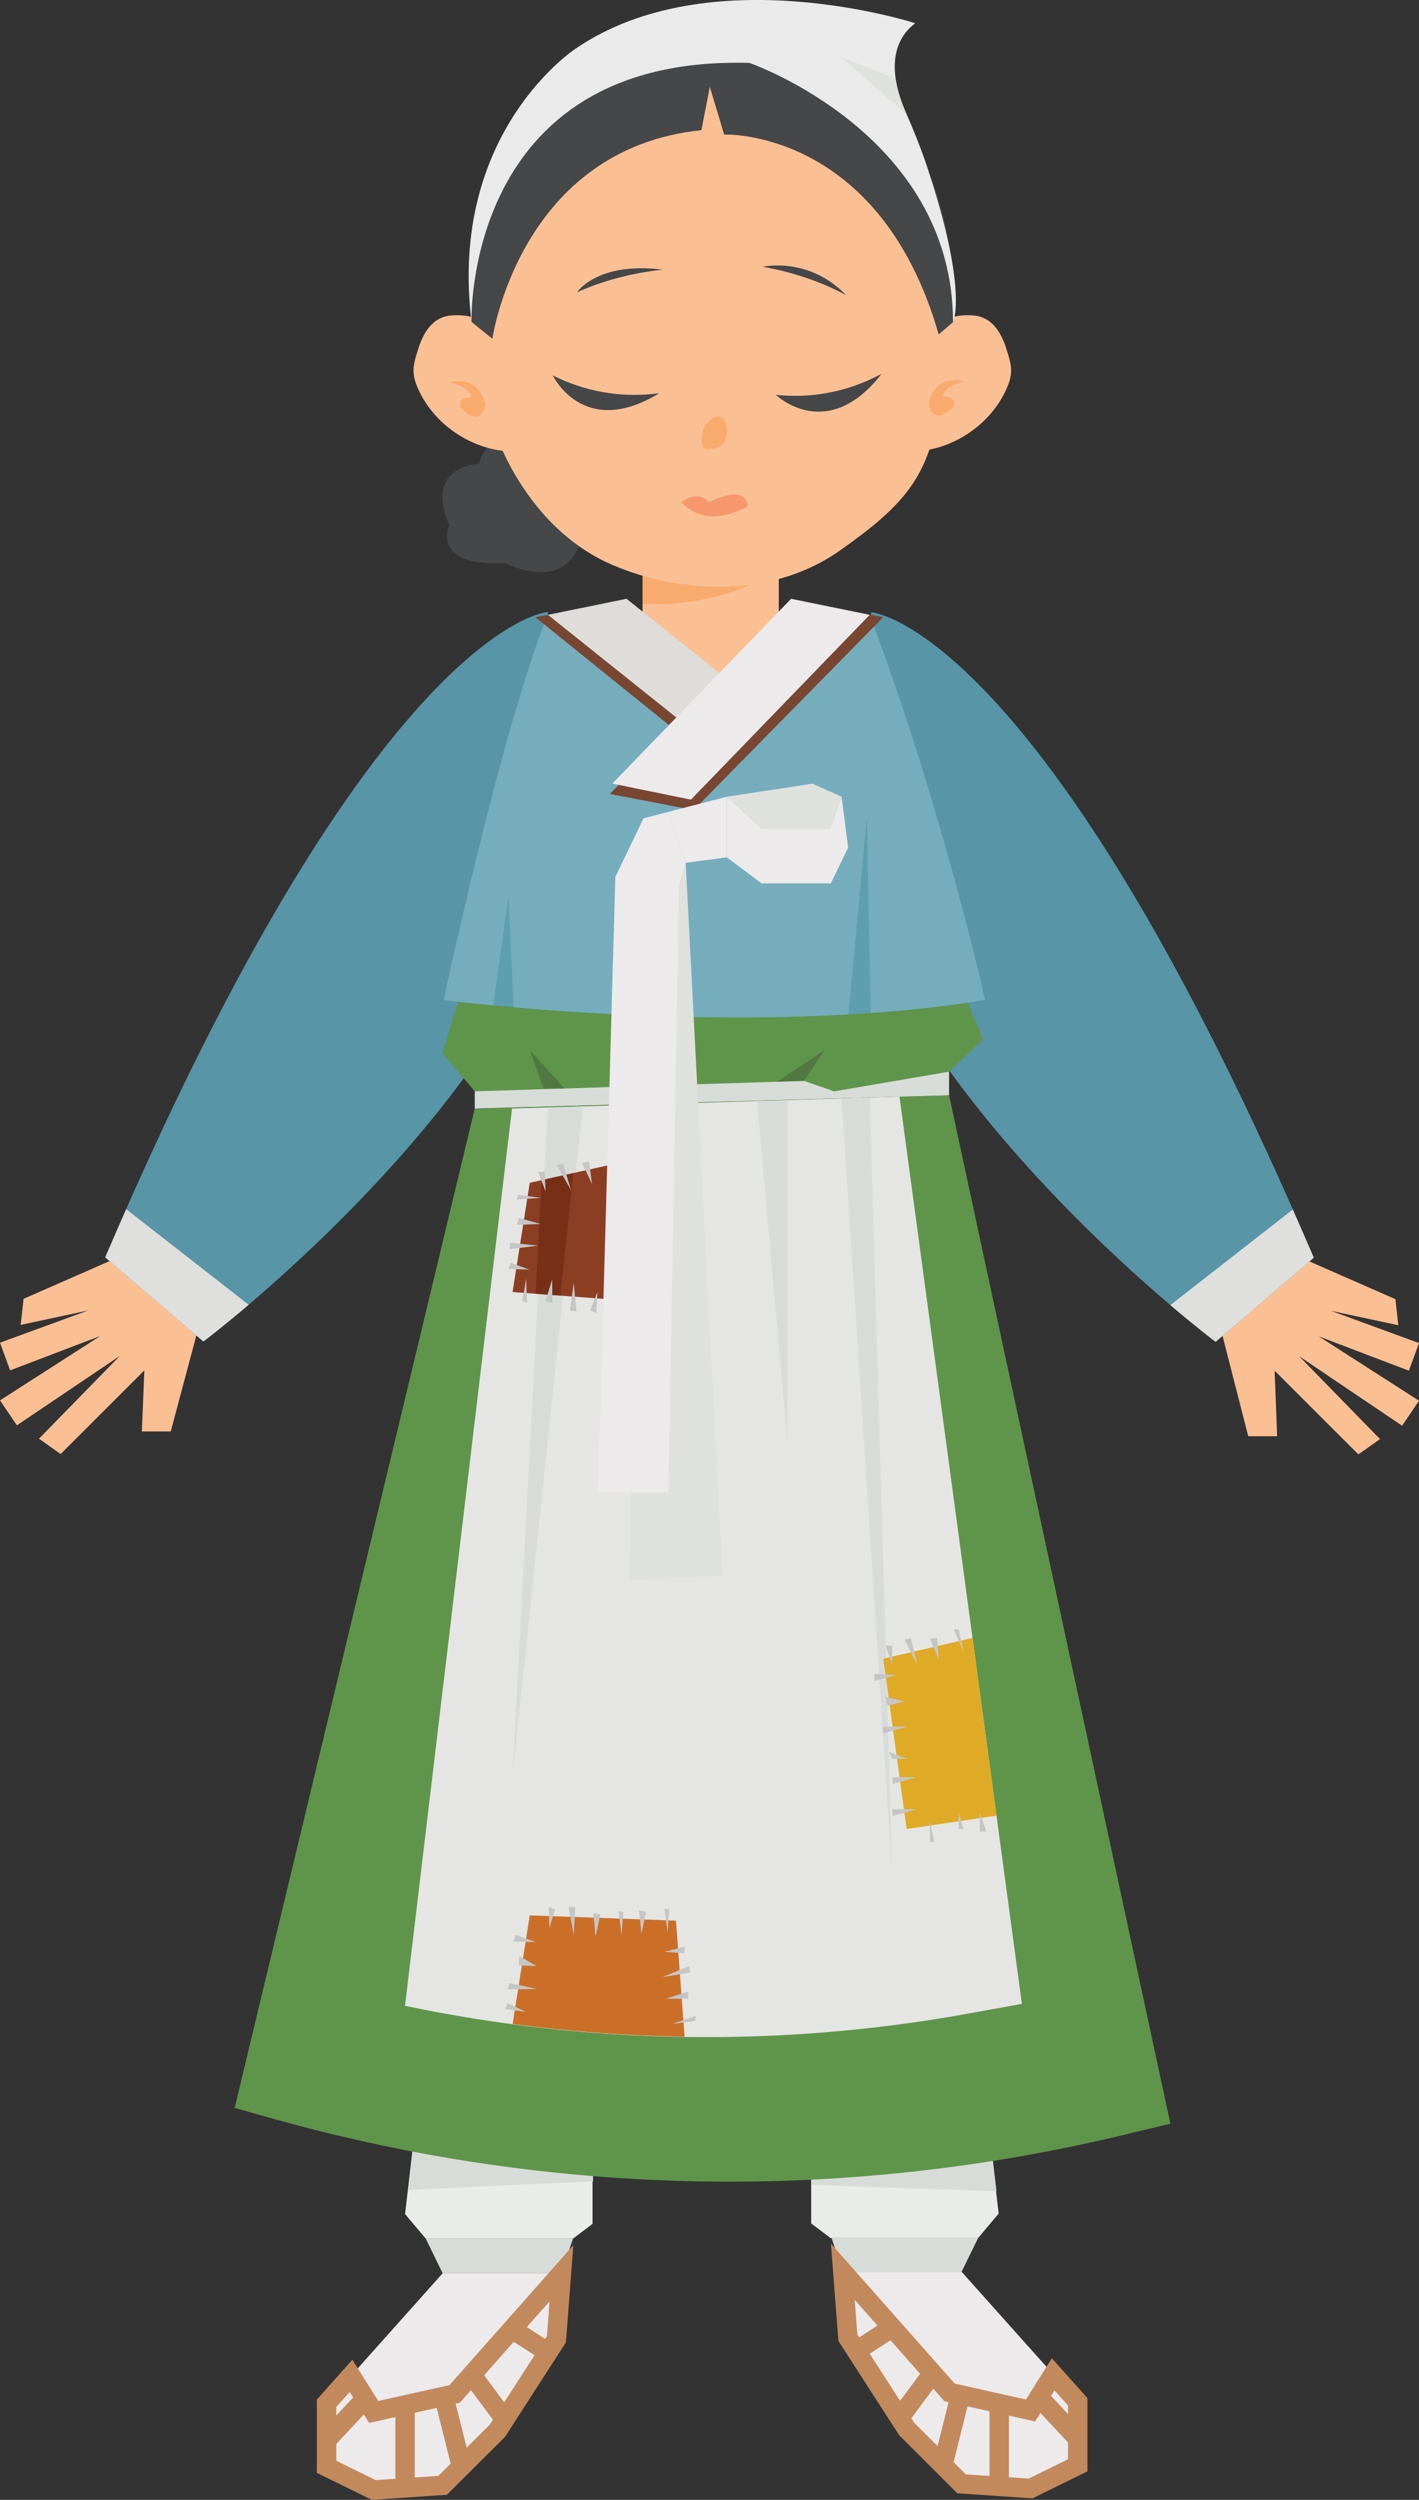 <?xml version="1.0" encoding="UTF-8"?>
<svg id="_레이어_2" data-name="레이어 2" xmlns="http://www.w3.org/2000/svg" viewBox="0 0 292.34 514.72">
  <rect x="0" y="0" width="292.34" height="514.72" fill="#333333" stroke="none"/>
  <defs>
    <style>
      .cls-1 {
        fill: #f9aa6d;
      }

      .cls-1, .cls-2, .cls-3, .cls-4, .cls-5, .cls-6, .cls-7, .cls-8, .cls-9, .cls-10, .cls-11, .cls-12, .cls-13, .cls-14, .cls-15, .cls-16, .cls-17, .cls-18, .cls-19, .cls-20, .cls-21, .cls-22, .cls-23 {
        stroke-width: 0px;
      }

      .cls-2 {
        fill: #fbbf94;
      }

      .cls-3 {
        fill: #deddda;
      }

      .cls-4 {
        fill: #dfe1dd;
      }

      .cls-5 {
        fill: #eaeaea;
      }

      .cls-6 {
        fill: #eaece9;
      }

      .cls-7 {
        fill: #dfaa25;
      }

      .cls-8 {
        fill: #d7dcd8;
      }

      .cls-9 {
        fill: #75adbd;
      }

      .cls-10 {
        fill: #8c3e22;
      }

      .cls-24 {
        fill: none;
        stroke: #c2895d;
        stroke-miterlimit: 10;
        stroke-width: 4px;
      }

      .cls-11 {
        fill: #794632;
      }

      .cls-12 {
        fill: #782f18;
      }

      .cls-13 {
        fill: #5795a7;
      }

      .cls-14 {
        fill: #e5e5e4;
      }

      .cls-15 {
        fill: #cb6f28;
      }

      .cls-16 {
        fill: #f6976e;
      }

      .cls-17 {
        fill: #5d9fae;
      }

      .cls-18 {
        fill: #dfdfdd;
      }

      .cls-19 {
        fill: #eceaeb;
      }

      .cls-20 {
        fill: #c6c5c5;
      }

      .cls-21 {
        fill: #454748;
      }

      .cls-22 {
        fill: #517840;
      }

      .cls-23 {
        fill: #5f954a;
      }
    </style>
  </defs>
  <g id="Layer_1" data-name="Layer 1">
    <g>
      <polygon class="cls-6" points="87.71 460.93 83.45 455.88 85.58 437.68 122.07 442.94 122.07 457.9 118.05 460.93 87.71 460.93"/>
      <polygon class="cls-6" points="201.48 460.84 205.74 455.78 203.61 437.58 167.12 442.84 167.12 457.81 171.14 460.84 201.48 460.84"/>
      <g>
        <path class="cls-8" d="M84.15,450.93c10.09-.51,26.72-1.32,38.03-1.76v-6.14l-36.49-5.26-1.54,13.16Z"/>
        <polygon class="cls-8" points="205.3 451.19 203.72 437.68 167.23 442.94 167.23 449.87 205.3 451.19"/>
      </g>
      <polygon class="cls-2" points="251 271.68 257.16 295.72 263.11 295.72 262.6 282.23 279.85 299.46 284.31 296.31 267.65 279.25 288.86 293.56 292.34 288.41 271.67 275.15 290.26 282.23 292.34 276.54 274.2 269.9 288.08 272.87 287.48 267.5 266.76 258.41 251 271.68"/>
      <path class="cls-13" d="M179.46,126.06s35.29,2.17,91.21,132.9l-20.23,17.33s-47.17-35.43-68.41-77.96l-2.57-72.27Z"/>
      <path class="cls-18" d="M250.44,276.29s-3.63-2.73-9.33-7.57h0l25.23-19.68c1.43,3.23,2.86,6.52,4.32,9.92l-20.23,17.33Z"/>
      <polygon class="cls-2" points="41.35 271.6 35.18 294.73 29.23 294.73 29.74 282.16 12.49 299.39 8.03 296.23 24.69 279.18 3.48 293.48 0 288.34 20.67 275.08 2.08 282.16 0 276.46 18.14 269.83 4.26 272.8 4.86 267.43 25.58 258.34 41.35 271.6"/>
      <path class="cls-13" d="M112.88,125.99s-35.29,2.17-91.21,132.9l20.23,17.33s47.17-35.43,68.41-77.96l2.57-72.27Z"/>
      <path class="cls-18" d="M41.9,276.22s3.63-2.73,9.33-7.57h0l-25.23-19.68c-1.43,3.23-2.86,6.52-4.32,9.92l20.23,17.33Z"/>
      <path class="cls-23" d="M97.81,228.24l-49.47,205.79,8.67,2.42c56.87,15.85,116.84,16.95,174.26,3.18l9.85-2.36-45.59-211.75-97.72,2.73Z"/>
      <path class="cls-21" d="M107.94,90.45s-8.09-1.46-9.17,5.01c0,0-11.6.27-6.2,12.67,0,0-4.04,8.63,11.6,7.82,0,0,13.21,7.01,15.91-6.2l-12.13-19.31Z"/>
      <polygon class="cls-8" points="97.81 224.71 97.81 228.24 195.53 225.52 195.53 220.66 110.28 219.21 97.81 224.71"/>
      <path class="cls-14" d="M105.49,228.24l-22.05,184.76h0c38.19,8.01,77.57,8.56,115.96,1.61l11.13-2.01-25.22-186.79-79.82,2.44Z"/>
      <polygon class="cls-23" points="95.32 203.24 91.13 216.89 97.81 224.71 165.64 222.55 171.84 224.71 195.53 220.66 202.54 213.98 198 203.24 95.32 203.24"/>
      <path class="cls-17" d="M112.88,126.6s-7.83,17-21.49,79.3c0,0,62.4,8.07,111.55-.02,0,0-8.73-39.38-23.77-79.29h-66.29Z"/>
      <path class="cls-2" d="M100.33,69.15c.05-3.65-3.69-4.45-7.33-4.2-3.64.25-5.64,3.19-6.76,6.66-1.12,3.47-1.6,5.11-.11,8.44,3.35,7.5,11.25,12.75,19.47,12.92.09-1.39-5.27-23.82-5.27-23.82Z"/>
      <path class="cls-2" d="M193.17,69.15c-.05-3.65,3.69-4.45,7.33-4.2s5.64,3.19,6.76,6.66,1.6,5.11.11,8.44c-3.35,7.5-11.25,12.75-19.47,12.92-.09-1.39,5.27-23.82,5.27-23.82Z"/>
      <path class="cls-9" d="M178.6,168.05l.78,40.53c7.98-.57,15.93-1.43,23.56-2.69,0,0-8.73-39.38-23.77-79.29h-66.29s-7.83,17-21.49,79.3c0,0,3.78.49,10.21,1.1l3.16-22.42,1.06,22.81c15.73,1.38,42.25,3,68.97,1.47l3.81-40.83Z"/>
      <polygon class="cls-2" points="160.44 134.86 146.41 144.79 132.38 134.86 132.38 106.8 160.44 106.8 160.44 134.86"/>
      <polygon class="cls-11" points="125.62 163.48 142.91 166.79 181.97 127.08 164.68 123.77 125.62 163.48"/>
      <polygon class="cls-11" points="155.58 146.37 138.29 149.68 110.28 127.08 127.57 123.77 155.58 146.37"/>
      <polygon class="cls-3" points="155.97 144.79 139.79 148.1 112.88 126.6 129.07 123.29 155.97 144.79"/>
      <polygon class="cls-19" points="126.15 161.34 142.34 164.65 179.17 126.6 162.99 123.29 126.15 161.34"/>
      <polygon class="cls-8" points="87.71 460.93 91.19 468.07 115.67 468.07 118.05 460.93 87.71 460.93"/>
      <path class="cls-1" d="M132.38,124.34c9.81.43,19.61-1.69,27.68-6.97-8.95,2.18-18.67,1.75-27.68-.73v7.71Z"/>
      <path class="cls-2" d="M105,33.32c-6.59,9.17-8.67,27.88-6.16,43.96s12.24,32.56,27.21,38.99c14.97,6.43,33.55,6.56,46.94-2.88,13.2-9.31,18.49-15.15,20.56-30.06,2.92-21.01,5.77-40.09-16.26-58.53-27.18-22.75-56.97-12.79-72.29,8.52Z"/>
      <path class="cls-21" d="M101.44,69.75s5.58-39.08,43.06-42.95l1.74-8.92,2.95,9.82s32-1.3,44.2,41.16l2.95-2.54s5.12-56.65-47.97-57.87c0,0-55.71-4.58-51.23,57.84l4.3,3.46Z"/>
      <path class="cls-21" d="M135.79,80.98c-15.66,9.54-21.9-3.68-21.9-3.68h0c6.41,3.24,13.62,4.56,20.77,3.8l1.13-.12Z"/>
      <path class="cls-21" d="M181.62,76.98c-11.27,14.47-21.78,4.32-21.78,4.32h0c7.14.76,14.36-.56,20.76-3.81l1.02-.51Z"/>
      <path class="cls-21" d="M136.5,55.52c-13.48-1.7-17.61,4.66-17.61,4.66h0c5-2.26,10.79-3.84,16.67-4.54l.93-.11Z"/>
      <path class="cls-21" d="M174.3,60.76c-7.73-8.02-17.18-5.83-17.18-5.83h0c5.84,1.02,11.54,2.9,16.41,5.43l.77.4Z"/>
      <path class="cls-1" d="M149.24,90.98c-.33.55-.89.93-1.49,1.16s-1.24.3-1.88.34c-.26.02-.54.02-.74-.14-.92-.72-.52-3.23-.13-4.13.42-.96,1.26-1.86,2.23-2.27,2.83-1.22,2.95,3.48,2,5.04Z"/>
      <path class="cls-1" d="M92.65,78.72s5.91-1.83,7.36,4.59c0,0-.78,5.08-5.02.73,0,0-1.23-2.01,2.01-2.23,0,0,.45-1.82-4.35-3.09Z"/>
      <path class="cls-1" d="M198.68,78.51s-5.91-1.83-7.36,4.59c0,0,.78,5.08,5.02.73,0,0,1.23-2.01-2.01-2.23,0,0-.45-1.82,4.35-3.09Z"/>
      <polygon class="cls-19" points="91.19 468.07 67.28 494.84 67.28 507.92 77 512.69 91.19 511.73 102.5 500.46 114.63 481.65 115.67 468.07 91.19 468.07"/>
      <polygon class="cls-24" points="72.32 489.19 77 496.62 93.67 492.91 115.67 468.07 114.63 481.65 102.5 500.46 91.19 511.73 77 512.69 67.28 507.92 67.28 494.84 72.32 489.19"/>
      <line class="cls-24" x1="75.27" y1="493.88" x2="67.28" y2="502.43"/>
      <line class="cls-24" x1="83.45" y1="495.19" x2="83.45" y2="512.26"/>
      <line class="cls-24" x1="97.17" y1="488.96" x2="103.99" y2="498.15"/>
      <line class="cls-24" x1="105.49" y1="479.56" x2="112.88" y2="484.35"/>
      <line class="cls-24" x1="91.47" y1="493.56" x2="95.06" y2="507.87"/>
      <polygon class="cls-8" points="201.6 460.62 198.11 467.76 173.64 467.76 171.26 460.62 201.6 460.62"/>
      <polygon class="cls-19" points="198.11 467.76 222.03 494.53 222.03 507.61 212.31 512.38 198.11 511.43 186.81 500.15 174.68 481.34 173.64 467.76 198.11 467.76"/>
      <polygon class="cls-24" points="216.98 488.88 212.31 496.32 195.63 492.6 173.64 467.76 174.68 481.34 186.81 500.15 198.11 511.43 212.31 512.38 222.03 507.61 222.03 494.53 216.98 488.88"/>
      <line class="cls-24" x1="214.03" y1="493.57" x2="222.03" y2="502.12"/>
      <line class="cls-24" x1="205.86" y1="494.88" x2="205.86" y2="511.95"/>
      <line class="cls-24" x1="192.14" y1="488.65" x2="185.32" y2="497.84"/>
      <line class="cls-24" x1="183.81" y1="479.25" x2="176.42" y2="484.04"/>
      <line class="cls-24" x1="197.83" y1="493.25" x2="194.24" y2="507.57"/>
      <path class="cls-16" d="M140.36,103.36s3.68-2.71,5.65.12c0,0,7.42-4.17,8.06.75,0,0-8.21,5.19-13.71-.87Z"/>
      <polyline class="cls-22" points="165.64 222.55 169.88 216.22 160.06 222.73"/>
      <polygon class="cls-8" points="112.88 228.24 105.6 365.68 120.07 227.8 112.88 228.24"/>
      <polygon class="cls-8" points="155.97 226.7 162.24 296.91 162.24 226.7 155.97 226.7"/>
      <polygon class="cls-8" points="179.17 225.99 183.81 385.9 173.39 226.17 179.17 225.99"/>
      <polygon class="cls-22" points="116.29 224.12 109.14 216.22 111.97 224.12 116.29 224.12"/>
      <path class="cls-5" d="M97.14,66.28s-1.74-54.95,57.25-53.33c0,0,41.9,14.49,41.95,53.36,0,0,3.18-6.17-5.23-31.65-1.32-3.98-2.89-7.88-4.58-11.72-1.99-4.52-4.53-13.15,2.02-18.16,0,0-42.25-13.67-69.92,5.21,0,0-26.34,17.12-21.48,56.29Z"/>
      <path class="cls-4" d="M186.52,22.94c-.79-1.79-1.65-4.23-2.02-6.83l-11.11-4.28,13.4,11.76c-.09-.21-.18-.43-.28-.65Z"/>
      <polygon class="cls-4" points="149.75 164.04 157.11 170.73 170.94 170.73 173.39 164.04 167.37 161.36 149.75 164.04"/>
      <polygon class="cls-19" points="149.75 164.04 149.75 176.53 156.89 181.89 171.16 181.89 174.73 174.53 173.39 164.04 170.94 170.73 157.11 170.73 149.75 164.04"/>
      <polygon class="cls-19" points="149.75 164.04 137.7 167.16 141.27 177.65 149.75 176.53 149.75 164.04"/>
      <polygon class="cls-4" points="137.7 167.16 132.79 177.65 129.67 325.33 148.85 324.43 141.27 177.65 137.7 167.16"/>
      <polygon class="cls-19" points="137.7 167.16 132.57 168.5 126.77 180.55 123.2 307.26 137.7 307.26 139.91 182.06 141.27 177.65 137.7 167.16"/>
      <polygon class="cls-7" points="200.36 337.25 181.97 341.53 186.79 376.59 205.3 373.84 200.36 337.25"/>
      <polygon class="cls-20" points="189.05 342.9 187.66 337.29 186.36 337.61 189.05 342.9"/>
      <polygon class="cls-20" points="193.43 341.89 193.06 337.25 191.59 337.37 193.43 341.89"/>
      <polygon class="cls-20" points="196.47 335.46 197.49 335.46 198.49 340.09 196.47 335.46"/>
      <polygon class="cls-20" points="183.81 338.83 182.45 338.83 183.81 342.9 183.81 338.83"/>
      <polygon class="cls-20" points="191.59 374.97 191.59 379.28 192.51 379.28 191.59 374.97"/>
      <polygon class="cls-20" points="197.48 373.22 197.48 376.59 198.49 376.59 197.48 373.22"/>
      <polygon class="cls-20" points="201.86 373.22 201.86 377.13 203.21 377.13 201.86 373.22"/>
      <polyline class="cls-20" points="180.15 344.63 184.62 344.89 180.15 346.12 180.15 345.37"/>
      <polygon class="cls-20" points="182.39 349.35 182.81 351.24 186.36 350.3 182.39 349.35"/>
      <polygon class="cls-20" points="181.83 355.52 181.92 356.92 186.9 355.52 181.83 355.52"/>
      <polygon class="cls-20" points="183.82 365.92 183.91 367.31 188.89 365.92 183.82 365.92"/>
      <polygon class="cls-20" points="183.82 372.52 183.91 373.91 188.89 372.52 183.82 372.52"/>
      <polygon class="cls-20" points="183.13 360.68 183.81 362.16 186.9 362.16 183.13 360.68"/>
      <polygon class="cls-10" points="125.09 239.98 109.14 243.54 105.6 266.03 124.32 267.44 125.09 239.98"/>
      <path class="cls-15" d="M141.04,419.36l-1.78-23.9-30.12-1.08-3.53,22.36c11.76,1.57,23.59,2.44,35.43,2.62Z"/>
      <polygon class="cls-12" points="110.33 266.38 115.45 266.77 118.1 241.54 111.57 243 110.33 266.38"/>
      <polygon class="cls-20" points="118.22 398.48 118.48 392.7 117.13 392.64 118.22 398.48"/>
      <polygon class="cls-20" points="122.71 398.75 123.67 394.19 122.22 393.89 122.71 398.75"/>
      <polygon class="cls-20" points="127.44 393.45 128.42 393.74 128.06 398.46 127.44 393.45"/>
      <polygon class="cls-20" points="132.15 398.21 133.11 393.65 131.66 393.34 132.15 398.21"/>
      <polygon class="cls-20" points="136.89 392.91 137.87 393.2 137.51 397.92 136.89 392.91"/>
      <polygon class="cls-20" points="114.35 393.09 113.04 392.7 113.19 396.99 114.35 393.09"/>
      <polygon class="cls-20" points="136.49 407.09 142.2 406.15 141.98 404.82 136.49 407.09"/>
      <polygon class="cls-20" points="137.15 411.54 141.81 411.54 141.81 410.06 137.15 411.54"/>
      <polygon class="cls-20" points="143.32 415.07 143.24 416.09 138.54 416.72 143.32 415.07"/>
      <polygon class="cls-20" points="140.96 402.19 141.07 400.83 136.91 401.87 140.96 402.19"/>
      <polygon class="cls-20" points="110.84 256.48 105.09 255.87 104.95 257.21 110.84 256.48"/>
      <polygon class="cls-20" points="111.39 252.02 106.9 250.78 106.51 252.21 111.39 252.02"/>
      <polygon class="cls-20" points="106.39 246.97 106.74 246.01 111.43 246.65 106.39 246.97"/>
      <polygon class="cls-20" points="105.23 260.02 104.76 261.3 109.05 261.41 105.23 260.02"/>
      <polygon class="cls-20" points="118.2 264.1 117.43 269.83 118.76 270.01 118.2 264.1"/>
      <polygon class="cls-20" points="113.76 263.42 112.39 267.88 113.81 268.31 113.76 263.42"/>
      <polygon class="cls-20" points="108.57 268.28 107.62 267.91 108.4 263.23 108.57 268.28"/>
      <polygon class="cls-20" points="121.58 269.81 122.85 270.31 123.08 266.03 121.58 269.81"/>
      <polygon class="cls-20" points="117.64 245.05 115.98 239.51 114.69 239.89 117.64 245.05"/>
      <polygon class="cls-20" points="121.97 243.83 121.37 239.21 119.9 239.4 121.97 243.83"/>
      <polygon class="cls-20" points="112.21 241.24 110.84 241.3 112.4 245.3 112.21 241.24"/>
      <polygon class="cls-20" points="110.58 409.51 104.92 408.31 104.64 409.63 110.58 409.51"/>
      <polygon class="cls-20" points="104.63 412.46 104.04 413.68 108.29 414.23 104.63 412.46"/>
      <polyline class="cls-20" points="106.19 398.37 110.41 399.88 105.77 399.79 105.98 399.08"/>
      <polygon class="cls-20" points="107 402.77 106.86 404.7 110.53 404.8 107 402.77"/>
    </g>
  </g>
</svg>